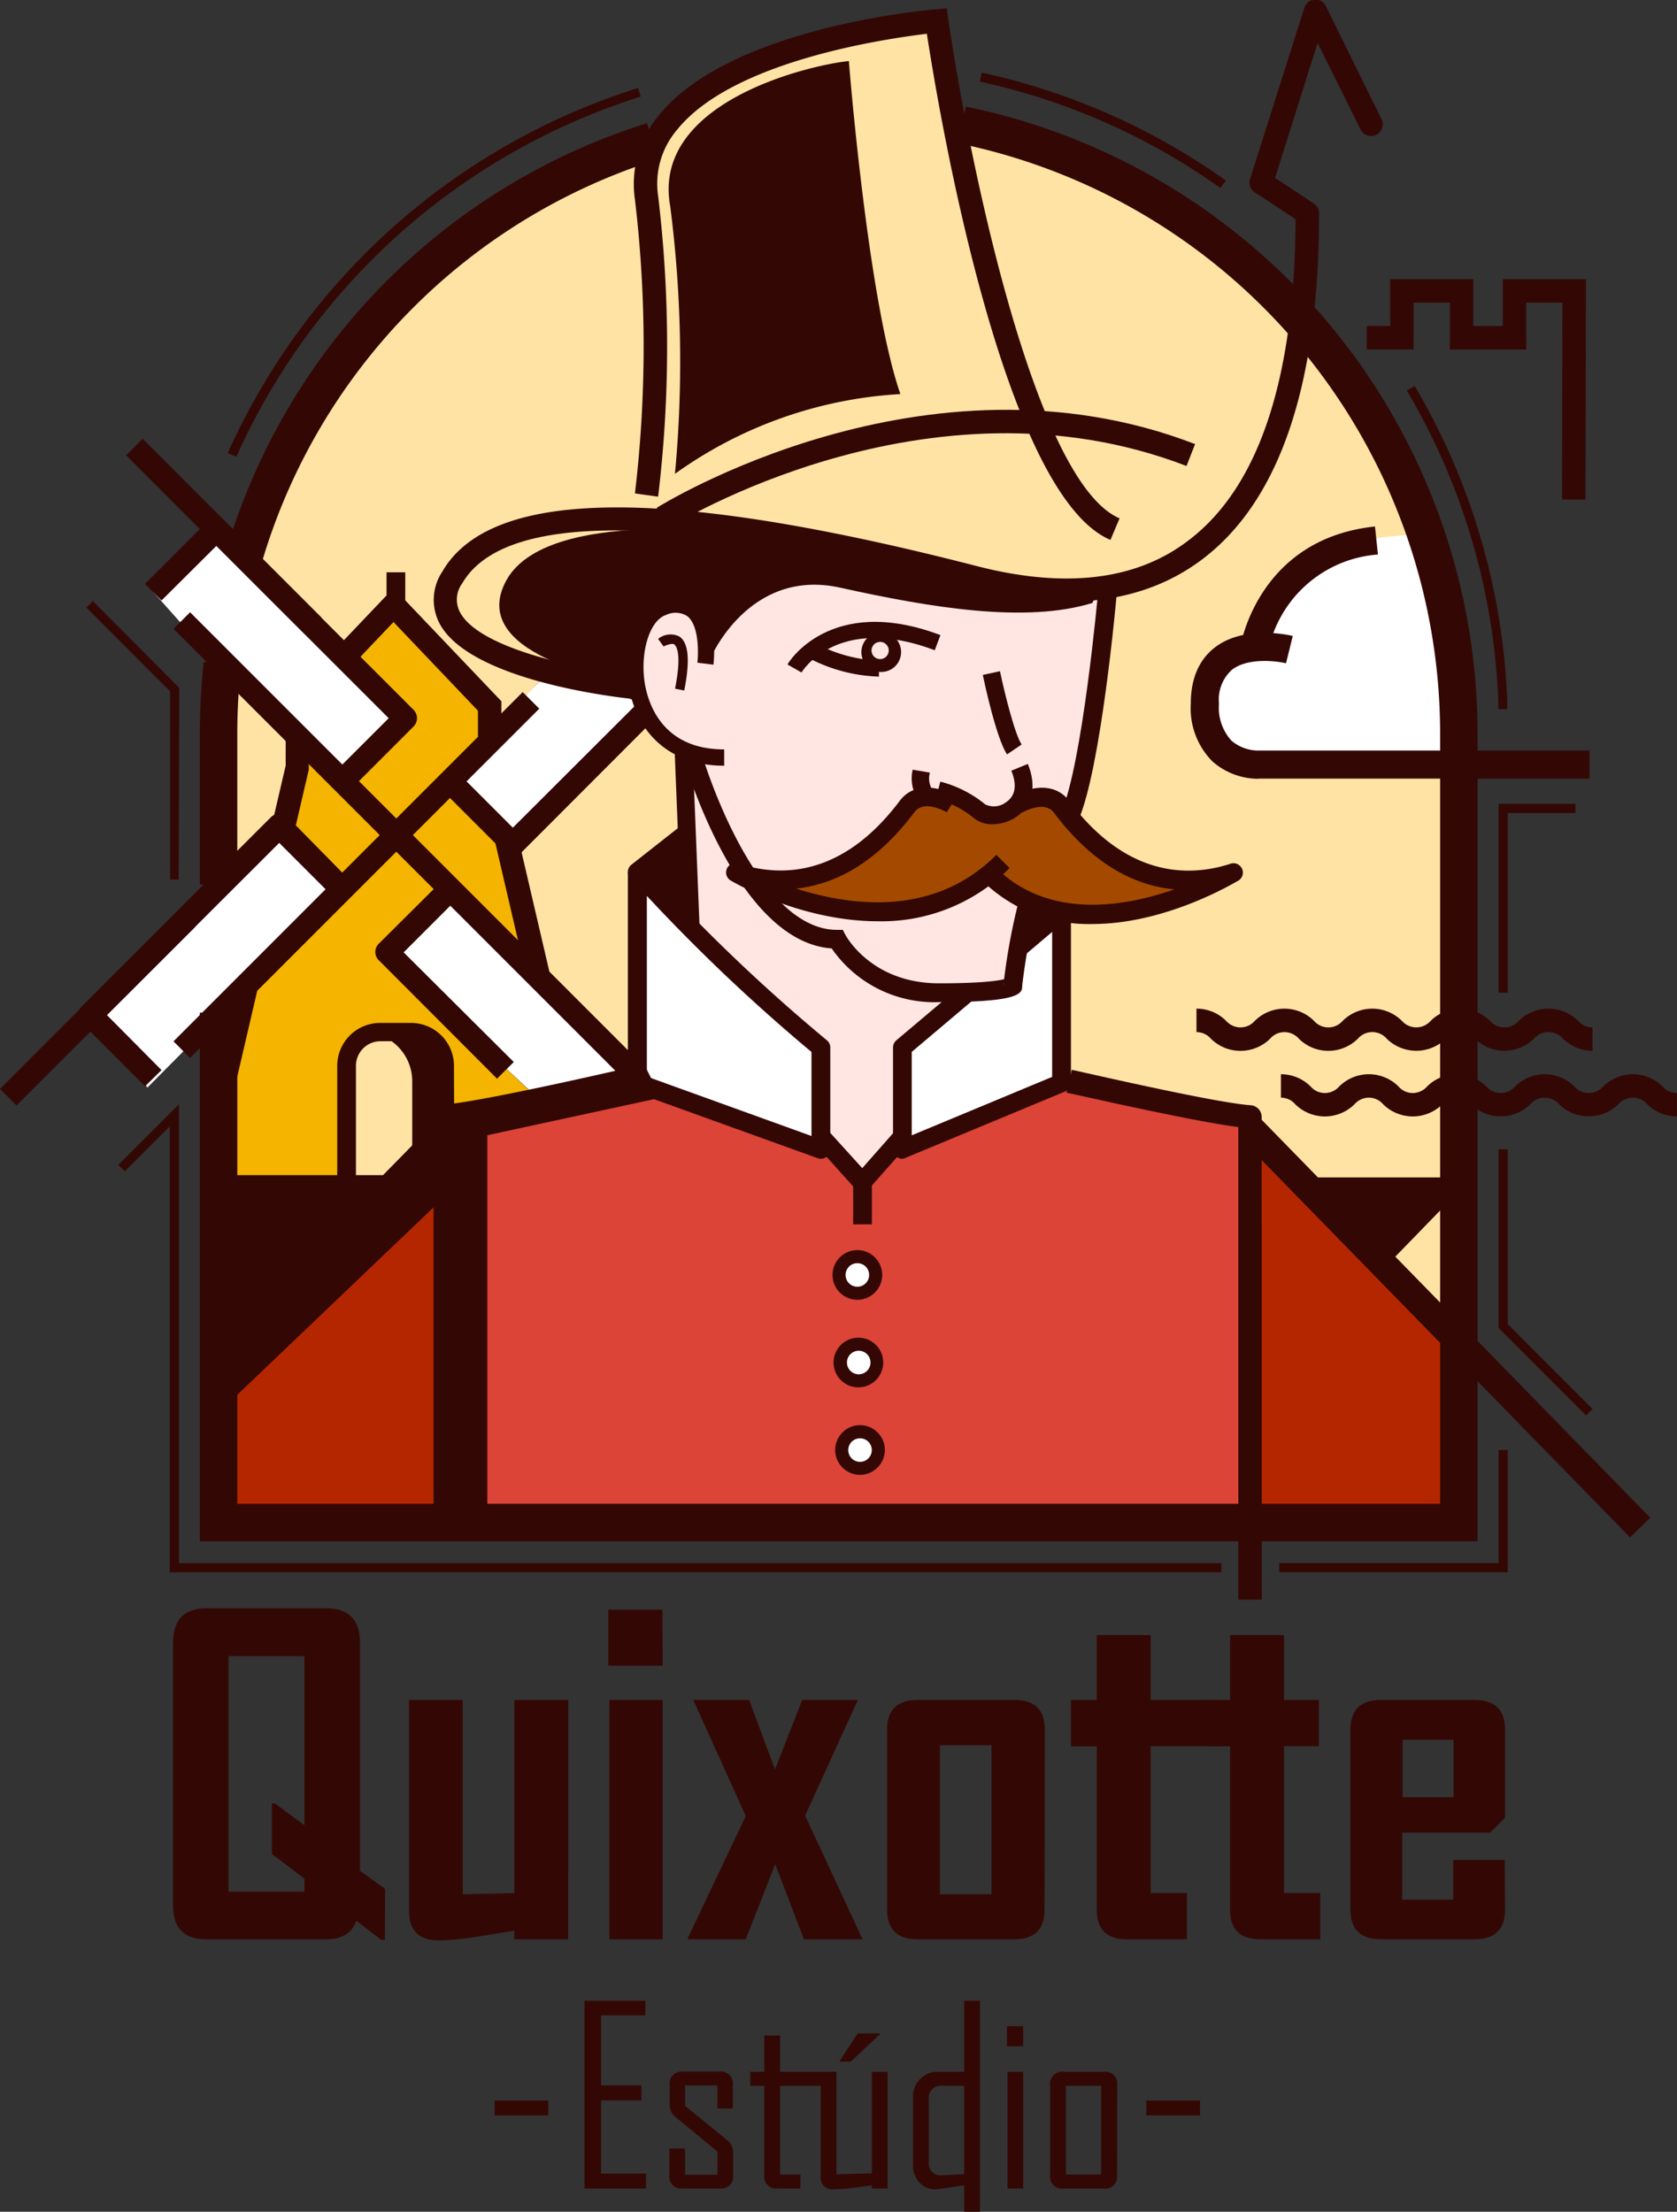 <svg id="Layer_1" data-name="Layer 1" xmlns="http://www.w3.org/2000/svg" viewBox="0 0 195.19 257.39"><rect x="0" y="0" width="195.19" height="257.39" fill="#333333" stroke="none"/><defs><style>.cls-1{fill:#db4437;}.cls-2{fill:#ffe3a4;}.cls-3{fill:#fff;}.cls-4{fill:#ffe6e3;}.cls-5{fill:#a44a00;}.cls-6{fill:#f4b400;}.cls-7{fill:#b42600;}.cls-8{fill:#330804;}</style></defs><polygon class="cls-1" points="25.19 161.61 54.88 129.79 73.65 125.75 95.55 133.75 99.95 136.75 101.93 135.76 103.94 133.48 111.15 132.11 123.56 126.05 146.94 131.48 171.36 157.76 169.8 177.18 25.19 177.63 25.19 161.61"/><path class="cls-2" d="M172,140V87.17s1.49-54-58.85-70.16l-3-12.1S88.32,6.3,79.41,16.16l-3.35,3.08s-34.77,9.1-46.37,47.7L40.37,78.72l7-5.49L57.57,84l.62,4.2,6.63-7.39,10,1.36,1.22,3.43L60.92,100.72l3.81,16.34,10.11,11.16,20,7.57,3.12-.53,3.88,5.66,4.37-5.58,20-7.31,20.68,4.55,13.79,16.13L169.5,156l2.13-2Z" transform="translate(-1.2 -2.47)"/><polygon class="cls-3" points="74.21 103.45 74.21 126.29 95.55 133.32 95.92 121.85 74.21 102.09 74.21 103.45"/><polygon class="cls-3" points="105.03 121.9 105.74 133.75 124.45 126.25 123.32 107 118.63 110.42 117.46 115.15 111.15 115.94 105.03 121.9"/><polygon class="cls-2" points="26.24 77.3 25.7 102.94 32.92 96.52 35.65 86.03 26.24 77.3"/><path class="cls-3" d="M171,91.46l-26.38-.35s-7.56-7.24.37-12.76l2.86-.34S146.46,64.7,167.21,64.7C167.21,64.7,172.21,81.19,171,91.46Z" transform="translate(-1.2 -2.47)"/><path class="cls-4" d="M81.91,90.64s-10.19-5.28-5.58-15.16,7,2.74,7,2.74l5-6s7.05-3.47,9.53-2.48,25.32,5.58,32.52,1.7l-4.12,25.89,4.12,5.08s8.54,3.76,12.28,2.13c0,0-7.24,7.35-22.54,2.73l-1.11,10.38S104.3,122,98.82,111.76C98.82,111.76,89.3,113.3,81.91,90.64Z" transform="translate(-1.2 -2.47)"/><path class="cls-4" d="M80.71,91.46l1.07,20.1,14.94,13.9,0,10.33,4.84,4.25,4.64-4.7,1.11-11.77,5-5.16s-10.34-.1-13.53-6.65c0,0-8.34,2.5-16.54-20Z" transform="translate(-1.2 -2.47)"/><path class="cls-5" d="M87,104.09s11.68,4,20.4-7.84c0,0,3.35-1,3.94,0s.45-1,.45-1,3.51,2.39,4.85,2.11a43.9,43.9,0,0,0,5.56-1.76c1-.45,9.27,11.62,19.5,9.16,0,0-10.54,9.32-24.92-.18C116.75,104.56,103.8,114.16,87,104.09Z" transform="translate(-1.2 -2.47)"/><polygon class="cls-6" points="25.4 127.57 25.66 117.95 45.8 97.82 52.61 103.55 46.07 112.27 62.93 128.15 51.46 130.54 49.38 120.44 42.42 121.31 40.74 123.01 40.56 138.22 25.4 137.67 25.4 127.57"/><polygon class="cls-6" points="45.66 96.94 51.73 91.62 58.81 98.27 62.93 114.05 45.66 96.94"/><polygon class="cls-6" points="39.07 75.83 45.45 69.36 57.05 82.57 57.05 86.92 46.1 97.29 39.09 90.97 46.63 82.93 39.07 75.83"/><polygon class="cls-6" points="35.13 86.86 33.63 97.23 39.17 104.13 45.88 97.42 35.13 86.86"/><path class="cls-3" d="M11.71,119.74l22-20.65s7.16,6.69,6.65,7.51-22,22.43-22,22.43l-6.78-8.54Z" transform="translate(-1.2 -2.47)"/><polygon class="cls-3" points="21.77 73.3 40.09 90.68 47.19 83.11 25.19 61.58 17.85 68.91 21.77 73.3"/><polygon class="cls-3" points="58.82 83.48 64.24 77.76 75.13 82.03 58.9 98.99 52.9 90.68 58.82 83.48"/><polygon class="cls-3" points="44.64 111.03 51.94 103 73.65 125.75 64.02 129.11 44.64 111.03"/><path class="cls-2" d="M41,141.68s-1.76-18.89,3.93-18.83,8.49,4.29,8,6.84-1.88,9.53-1.88,9.53Z" transform="translate(-1.2 -2.47)"/><polygon class="cls-7" points="145.76 132.2 145.76 177.63 169.8 177.18 169.59 154.91 145.76 132.2"/><polygon class="cls-7" points="53.82 177.63 53.82 132.68 24.8 163.66 24.8 178.92 53.82 177.63"/><path class="cls-8" d="M124.91,58.27" transform="translate(-1.2 -2.47)"/><path class="cls-8" d="M74.81,83.79h-.14c-1.93-.2-19-2.18-22.37-8.88a5.92,5.92,0,0,1,.37-5.9c5.62-9.75,26-10,62.31-.64C125.3,71,133.62,70,139.71,65.22,147.76,59,151.89,46.46,152,28c-.88-.6-2.66-1.79-4.74-3.12a1.37,1.37,0,0,1-.57-1.56L153,3.43a1.36,1.36,0,0,1,1.19-1,1.34,1.34,0,0,1,1.33.75L162,16.33a1.36,1.36,0,1,1-2.44,1.22l-5-10.09-4.95,15.72c2.59,1.67,4.53,3,4.53,3a1.35,1.35,0,0,1,.59,1.12c0,19.72-4.49,33.2-13.35,40.07-6.79,5.27-15.91,6.48-27.08,3.62C79.83,62.15,59.89,61.94,55,70.36a3.16,3.16,0,0,0-.29,3.3c2.32,4.57,15.38,6.9,20.21,7.41a1.36,1.36,0,0,1-.14,2.72Z" transform="translate(-1.2 -2.47)"/><path class="cls-8" d="M130.45,65.3C117.87,60,110.38,14.89,109.08,6.4,104.17,7,86.43,9.56,80,17.58a9.68,9.68,0,0,0-2.2,7.69,146.83,146.83,0,0,1,0,35l-2.7-.38a144.83,144.83,0,0,0,0-34.21,12.43,12.43,0,0,1,2.77-9.77C86.07,5.66,109.14,3.63,110.12,3.55l1.28-.11.18,1.28c2.12,14.7,9.82,53.79,19.93,58.07Z" transform="translate(-1.2 -2.47)"/><path class="cls-8" d="M126.68,98l-2-.9c2.51-5.6,4.31-25.53,4.33-25.73l2.17.19C131.11,72.39,129.34,92.05,126.68,98Z" transform="translate(-1.2 -2.47)"/><path class="cls-8" d="M110.53,119.09A14.54,14.54,0,0,1,98,112.84c-11-.77-17.05-21.46-17.31-22.36l2.1-.6c0,.2,6.11,20.8,15.84,20.8h.66l.31.58c.12.23,3.1,5.64,10.89,5.64,5,0,6.93-.31,7.58-.48a72.07,72.07,0,0,1,1.72-9.16l2.11.58a72.49,72.49,0,0,0-1.73,9.39C120.22,118.19,119.49,119.09,110.53,119.09Zm7.53-2.21a.8.8,0,0,0,0,.23A1.62,1.62,0,0,0,118.06,116.88Z" transform="translate(-1.2 -2.47)"/><path class="cls-8" d="M118.41,90.26c-1.26-1.89-2.67-8.51-2.82-9.25l2-.43c.56,2.68,1.74,7.36,2.52,8.53Z" transform="translate(-1.2 -2.47)"/><path class="cls-8" d="M116.74,98.39a3.34,3.34,0,0,1-2.35-.85,11.76,11.76,0,0,0-4.28-2.11l.54-2a13.6,13.6,0,0,1,5.21,2.64,2.32,2.32,0,0,0,2.43-.24c1.09-.72,1.31-2,.62-3.67l1.92-.79c1.07,2.59.55,4.91-1.38,6.19A5,5,0,0,1,116.74,98.39Z" transform="translate(-1.2 -2.47)"/><path class="cls-8" d="M108.09,95.59a4.52,4.52,0,0,1-.66-3.55l2,.34a2.58,2.58,0,0,0,.28,2Z" transform="translate(-1.2 -2.47)"/><path class="cls-8" d="M128.37,110a17.64,17.64,0,0,1-12.91-5.11l1.55-1.55c6.17,6.18,15,4.68,20.87,2.63-4.4-.42-9.35-2.72-14-8.91-1.15-1.54-3.74,0-3.76,0L119,95.18c1.48-.92,4.78-2,6.66.52,6.63,8.83,13.8,8.86,18.66,7.32a1.09,1.09,0,0,1,.89,2C144.69,105.3,136.86,110,128.37,110Z" transform="translate(-1.2 -2.47)"/><path class="cls-8" d="M103.36,109.68c-9,0-16.91-4.61-17-4.68a1.09,1.09,0,0,1,.89-2c7,2.2,13.41-.33,18.66-7.32,1.87-2.5,5.17-1.44,6.65-.52L111.39,97s-2.62-1.57-3.77,0c-4.56,6.08-9.41,8.41-13.75,8.88,6.3,2,16,3.37,23.3-3.93l1.54,1.54A21,21,0,0,1,103.36,109.68Z" transform="translate(-1.2 -2.47)"/><path class="cls-8" d="M83.85,79.16S88.3,68.49,99,70.86s21.64,4.15,29.34,1.78l.55-1.07L88,64.64S64.88,61.38,60.14,70,72.59,81.53,72.59,81.53l3.26.89s-1-12.8,5-9C85.2,76.21,83.85,79.16,83.85,79.16Z" transform="translate(-1.2 -2.47)"/><path class="cls-8" d="M79.09,63.87l-1.46-2.3c.31-.2,31.26-19.54,62.67-7.42l-1,2.55C109.22,45.09,79.39,63.68,79.09,63.87Z" transform="translate(-1.2 -2.47)"/><path class="cls-8" d="M161.56,37.66" transform="translate(-1.2 -2.47)"/><rect class="cls-8" x="80.13" y="89.32" width="2.08" height="21.45" transform="translate(-5.13 0.85) rotate(-2.29)"/><path class="cls-8" d="M173.18,181.83H24.46V120.39h4.36v57.08h140V87.76a70.17,70.17,0,0,0-56.07-68.61l.86-4.28a74.54,74.54,0,0,1,59.57,72.89Z" transform="translate(-1.2 -2.47)"/><rect class="cls-8" x="23.26" y="117.85" width="4.37" height="0.34"/><path class="cls-8" d="M28.82,105.41H24.46V87.76a76.29,76.29,0,0,1,.45-8.28l4.34.48a72.53,72.53,0,0,0-.43,7.8Z" transform="translate(-1.2 -2.47)"/><path class="cls-8" d="M31.78,67.57,27.6,66.32A74.25,74.25,0,0,1,76.51,16.8L77.82,21A69.9,69.9,0,0,0,31.78,67.57Z" transform="translate(-1.2 -2.47)"/><path class="cls-8" d="M96.75,137.32a1,1,0,0,1-.38-.07L75,129.55a1.1,1.1,0,0,1-.72-1l0-24.31a1.26,1.26,0,0,1,0-.39,1.08,1.08,0,0,1,.42-.76l5.44-4.28,1.35,1.72L77,104.05a204.84,204.84,0,0,0,20.43,19.47,1.08,1.08,0,0,1,.41.85v11.86a1.11,1.11,0,0,1-.47.89A1.07,1.07,0,0,1,96.75,137.32Zm-20.26-9.57,19.16,6.92v-9.78a209.91,209.91,0,0,1-19.16-18.16Z" transform="translate(-1.2 -2.47)"/><path class="cls-8" d="M123.63,108.69" transform="translate(-1.2 -2.47)"/><path class="cls-8" d="M119.27,115.62" transform="translate(-1.2 -2.47)"/><path class="cls-8" d="M119.58,115.19" transform="translate(-1.2 -2.47)"/><rect class="cls-8" x="119.1" y="109.94" width="6.14" height="1.94" transform="translate(-43.93 102.67) rotate(-40.23)"/><path class="cls-8" d="M119.83,112.89" transform="translate(-1.2 -2.47)"/><path class="cls-8" d="M106.23,137.32a1.07,1.07,0,0,1-.61-.19,1.08,1.08,0,0,1-.48-.9V124.37a1.1,1.1,0,0,1,.39-.84l7.28-6.14a1.09,1.09,0,1,1,1.4,1.67l-6.89,5.82v9.71l16.34-6.8v-19a1.1,1.1,0,0,1,2.19,0v19.7a1.1,1.1,0,0,1-.68,1l-18.52,7.7A1,1,0,0,1,106.23,137.32Z" transform="translate(-1.2 -2.47)"/><path class="cls-8" d="M148.06,188.63h-2.73v-55c-5.68-.73-19.36-3.9-20-4l.62-2.66c.16,0,16.54,3.83,20.82,4.12a1.37,1.37,0,0,1,1.28,1.36Z" transform="translate(-1.2 -2.47)"/><path class="cls-8" d="M54.39,180.1H51.66V132.37A1.37,1.37,0,0,1,52.93,131c4.29-.29,21.43-4.27,21.6-4.31l.62,2.66c-.66.15-15,3.48-20.76,4.24Z" transform="translate(-1.2 -2.47)"/><circle class="cls-3" cx="99.8" cy="148.37" r="2.13"/><path class="cls-8" d="M101,153.73a2.89,2.89,0,1,1,2.88-2.89A2.89,2.89,0,0,1,101,153.73Zm0-4.26a1.37,1.37,0,1,0,1.36,1.37A1.37,1.37,0,0,0,101,149.47Z" transform="translate(-1.2 -2.47)"/><circle class="cls-3" cx="99.95" cy="158.56" r="2.13"/><path class="cls-8" d="M101.15,163.92A2.89,2.89,0,1,1,104,161,2.89,2.89,0,0,1,101.15,163.92Zm0-4.26a1.37,1.37,0,1,0,1.37,1.37A1.37,1.37,0,0,0,101.15,159.66Z" transform="translate(-1.2 -2.47)"/><circle class="cls-3" cx="100.1" cy="168.74" r="2.13"/><path class="cls-8" d="M101.3,174.1a2.89,2.89,0,1,1,2.89-2.89A2.9,2.9,0,0,1,101.3,174.1Zm0-4.25a1.37,1.37,0,1,0,1.37,1.36A1.37,1.37,0,0,0,101.3,169.85Z" transform="translate(-1.2 -2.47)"/><rect class="cls-8" x="21" y="145.91" width="37.66" height="2.96" transform="translate(-94.46 70.12) rotate(-45.54)"/><rect class="cls-8" x="167.86" y="124.75" width="3.28" height="64.7" transform="translate(-62.73 160.65) rotate(-44.32)"/><path class="cls-8" d="M53.58,201.48" transform="translate(-1.2 -2.47)"/><path class="cls-8" d="M46,228.21h-.44L42.68,226c-.51,1.43-1.68,2.15-3.5,2.15h-14q-3.84,0-3.84-3.94V193.63q0-4,3.92-4H39.18q3.91,0,3.92,4v26.55l2.92,2.1Zm-9.37-5.6v-1.52l-3.78-2.86v-5.88h.38l3.4,2.54V195.2H27.8v27.41Z" transform="translate(-1.2 -2.47)"/><path class="cls-8" d="M67.33,228.15H61.05v-1l-4.39.71a29.43,29.43,0,0,1-4.41.42c-2.3,0-3.44-1.15-3.44-3.45V200.3h6.25v22.61l6-.14V200.3h6.28Z" transform="translate(-1.2 -2.47)"/><path class="cls-8" d="M78.33,196.31H72V189.8h6.31Zm0,31.84h-6.2V200.3h6.2Z" transform="translate(-1.2 -2.47)"/><path class="cls-8" d="M101.6,228.15H94.77l-3.34-8.74L88,228.15H81.26V228L88,213.81,81.89,200.3H88.4l3,8.08,3.17-8.08H101v.11l-6.09,13.35Z" transform="translate(-1.2 -2.47)"/><path class="cls-8" d="M122.78,224.7q0,3.45-3.5,3.45H108q-3.56,0-3.55-3.45V203.75q0-3.45,3.55-3.45h11.31q3.5,0,3.5,3.45Zm-6.18-1.79V205.57h-6v17.34Z" transform="translate(-1.2 -2.47)"/><path class="cls-8" d="M139.35,228.15h-7c-2.34,0-3.5-1.15-3.5-3.45v-19h-3V200.3h3v-7.55h6.28v7.55h6.92v5.38h-6.92v17.09h4.22Z" transform="translate(-1.2 -2.47)"/><path class="cls-8" d="M154.87,228.15h-7q-3.5,0-3.5-3.45v-19h-3V200.3h3v-7.55h6.28v7.55h4.06v5.38h-4.06v17.09h4.22Z" transform="translate(-1.2 -2.47)"/><path class="cls-8" d="M176.38,224.7q0,3.45-3.56,3.45H161.93q-3.56,0-3.55-3.45V203.75q0-3.45,3.55-3.45h10.89q3.56,0,3.56,3.45V214l-1.74,1.74H164.41v7.8h5.93v-4.63h6Zm-6-13.09v-6.67h-5.93v6.67Z" transform="translate(-1.2 -2.47)"/><path class="cls-8" d="M101.52,141.13a1.09,1.09,0,0,1-.81-.36l-4.78-5.32L97.56,134l4,4.41,3.89-4.41,1.64,1.45-4.71,5.32A1.47,1.47,0,0,1,101.52,141.13Z" transform="translate(-1.2 -2.47)"/><path class="cls-8" d="M80.84,82.83l-1.07-.22c.83-4.18.12-5-.11-5.16s-1.06.14-1.22.26l-.64-.89a2.3,2.3,0,0,1,2.45-.29C81.35,77.24,81.54,79.3,80.84,82.83Z" transform="translate(-1.2 -2.47)"/><path class="cls-8" d="M148.79,78.32l-3.24-.48c0-.13,2-12.67,15.69-14.1l.34,3.26A14.1,14.1,0,0,0,148.79,78.32Z" transform="translate(-1.2 -2.47)"/><path class="cls-8" d="M147.69,93.1a8.12,8.12,0,0,1-5.35-2,8.77,8.77,0,0,1-2.54-6.75c0-2.89.94-5.08,2.77-6.51,3.49-2.72,8.87-1.42,9.1-1.36l-.79,3.18c-1.13-.28-4.46-.68-6.3.76a4.67,4.67,0,0,0-1.5,3.93,5.69,5.69,0,0,0,1.46,4.32,4.85,4.85,0,0,0,3.33,1.14h38.34v3.27H147.69Z" transform="translate(-1.2 -2.47)"/><path class="cls-8" d="M196.38,132.39a4.9,4.9,0,0,1-3.45-1.41,2.22,2.22,0,0,0-3.36,0,4.93,4.93,0,0,1-6.9,0,2.21,2.21,0,0,0-3.35,0,4.93,4.93,0,0,1-6.9,0,2.18,2.18,0,0,0-1.67-.77,2.21,2.21,0,0,0-1.67.77,4.91,4.91,0,0,1-6.89,0,2.18,2.18,0,0,0-1.66-.77,2.22,2.22,0,0,0-1.68.77,4.91,4.91,0,0,1-6.89,0,2.18,2.18,0,0,0-1.67-.77v-2.73a4.9,4.9,0,0,1,3.45,1.42,2.18,2.18,0,0,0,1.67.77,2.25,2.25,0,0,0,1.67-.77,4.89,4.89,0,0,1,6.89,0,2.18,2.18,0,0,0,1.66.77,2.25,2.25,0,0,0,1.68-.77,4.88,4.88,0,0,1,6.88,0,2.22,2.22,0,0,0,3.36,0,4.89,4.89,0,0,1,6.89,0,2.22,2.22,0,0,0,3.36,0,4.9,4.9,0,0,1,6.9,0,2.25,2.25,0,0,0,1.68.77Z" transform="translate(-1.2 -2.47)"/><polygon class="cls-8" points="26.43 136.75 45.85 136.75 26.43 155.86 26.43 136.75"/><line class="cls-8" x1="153.35" y1="156.13" x2="153.35" y2="139.12"/><polyline class="cls-8" points="152.8 139.12 152.8 137.02 171.36 137.02 160.8 147.89"/><path class="cls-8" d="M94.49,80.73l-1.63-.93c0-.09,4.91-8.29,17.8-3.42L110,78.14C98.59,73.83,94.53,80.66,94.49,80.73Z" transform="translate(-1.2 -2.47)"/><path class="cls-8" d="M103.5,81.21a18.72,18.72,0,0,1-7.86-2l.89-1.66a17.13,17.13,0,0,0,7,1.8Z" transform="translate(-1.2 -2.47)"/><path class="cls-8" d="M103.77,76.05a2.31,2.31,0,1,0,2.31,2.3A2.3,2.3,0,0,0,103.77,76.05Zm-.13,3.12a1,1,0,1,1,1-1A1,1,0,0,1,103.64,79.17Z" transform="translate(-1.2 -2.47)"/><path class="cls-8" d="M79.76,57.61a141.17,141.17,0,0,0-.55-31.12C77,14.48,95,10.11,100,9.57c0,0,2.19,27.84,6,38.76A49.81,49.81,0,0,0,79.76,57.61Z" transform="translate(-1.2 -2.47)"/><polygon class="cls-8" points="27.24 162.68 51.91 139.12 52.9 132.11 46.79 136.61 25.45 159.23 27.24 162.68"/><polygon class="cls-8" points="174.24 40.67 168.75 40.67 168.75 35.21 164.54 35.21 164.53 40.67 159.08 40.66 159.08 37.93 161.81 37.94 161.81 32.48 171.48 32.48 171.48 37.94 174.24 37.94 174.24 40.67"/><polygon class="cls-8" points="184.54 58.14 181.81 58.14 181.85 35.22 177.64 35.22 177.64 40.68 172.18 40.67 172.18 37.94 174.91 37.94 174.91 32.48 184.59 32.49 184.54 58.14"/><path class="cls-8" d="M54.1,141.68H40.45V126.51a5,5,0,0,1,5-5h3.59a5,5,0,0,1,5,5Zm-11.47-2.19h9.29v-13a2.86,2.86,0,0,0-2.85-2.85H45.48a2.86,2.86,0,0,0-2.85,2.85Z" transform="translate(-1.2 -2.47)"/><path class="cls-8" d="M47.27,122.57a5.76,5.76,0,0,0-1.91.33,5.73,5.73,0,0,1,3.82,5.4v12.29H53V128.3A5.74,5.74,0,0,0,47.27,122.57Z" transform="translate(-1.2 -2.47)"/><path class="cls-8" d="M60.92,102.08a1.36,1.36,0,0,1-1-.4l-7.33-7.33,1.93-1.93,6.37,6.37L75.1,84.61,77,86.54,61.88,101.68A1.32,1.32,0,0,1,60.92,102.08Z" transform="translate(-1.2 -2.47)"/><rect class="cls-8" x="44.08" y="90.45" width="22.16" height="2.73" transform="translate(-49.96 63.42) rotate(-45)"/><path class="cls-8" d="M18.08,128.89l-7.33-7.34a1.33,1.33,0,0,1-.4-1,1.37,1.37,0,0,1,.4-1l22-22a1.41,1.41,0,0,1,1.93,0L42,105l-1.93,1.93-6.37-6.37L13.64,120.59,20,127Z" transform="translate(-1.2 -2.47)"/><rect class="cls-8" x="17.18" y="110.78" width="35.3" height="2.73" transform="translate(-70.29 55) rotate(-45)"/><rect class="cls-8" x="-2.15" y="118.38" width="29.42" height="2.73" transform="translate(-82.16 41.46) rotate(-44.98)"/><path class="cls-8" d="M59.05,128,45.29,114.22a1.35,1.35,0,0,1,0-1.93L52.62,105l1.93,1.93-6.37,6.37L61,126.06Z" transform="translate(-1.2 -2.47)"/><rect class="cls-8" x="59.8" y="93.93" width="2.73" height="39.13" transform="translate(-63.54 74.02) rotate(-45)"/><path class="cls-8" d="M42,94.35l-1.93-1.93,6.37-6.37L26.38,66,20,72.35l-1.93-1.93,7.34-7.34a1.37,1.37,0,0,1,1.93,0l22,22a1.37,1.37,0,0,1,0,1.93Z" transform="translate(-1.2 -2.47)"/><rect class="cls-8" x="33.47" y="69.52" width="2.73" height="35.3" transform="translate(-52.63 47.69) rotate(-45)"/><rect class="cls-8" x="25.87" y="50.19" width="2.73" height="29.42" transform="translate(-39.11 35.79) rotate(-45)"/><path class="cls-8" d="M34.22,86.31" transform="translate(-1.2 -2.47)"/><path class="cls-8" d="M70.66,122.81" transform="translate(-1.2 -2.47)"/><path class="cls-8" d="M85.49,91.58c-6,0-10.16-3.49-11.11-9.32-.74-4.58.92-9.06,3.71-10a4.33,4.33,0,0,1,4.33.47c2.37,1.94,1.88,6.57,1.82,7.09l-1.87-.23c.13-1.13.19-4.31-1.15-5.4a2.55,2.55,0,0,0-2.53-.14c-1.88.63-3,4.32-2.45,7.89.38,2.33,2,7.74,9.25,7.74Z" transform="translate(-1.2 -2.47)"/><path class="cls-8" d="M186.56,124.75a4.86,4.86,0,0,1-3.45-1.41,2.23,2.23,0,0,0-3.37,0,4.91,4.91,0,0,1-6.89,0,2.22,2.22,0,0,0-3.36,0,4.91,4.91,0,0,1-6.89,0,2.22,2.22,0,0,0-3.35,0,4.88,4.88,0,0,1-6.88,0,2.24,2.24,0,0,0-1.67-.76,2.18,2.18,0,0,0-1.67.77,4.91,4.91,0,0,1-6.89,0,2.22,2.22,0,0,0-1.68-.77v-2.73a4.86,4.86,0,0,1,3.45,1.42,2.24,2.24,0,0,0,1.67.76,2.21,2.21,0,0,0,1.67-.76,4.89,4.89,0,0,1,6.89,0,2.21,2.21,0,0,0,3.34,0,4.89,4.89,0,0,1,6.89,0,2.23,2.23,0,0,0,3.35,0,4.9,4.9,0,0,1,6.9,0,2.23,2.23,0,0,0,3.35,0,4.91,4.91,0,0,1,6.91,0,2.24,2.24,0,0,0,1.68.76Z" transform="translate(-1.2 -2.47)"/><polygon class="cls-8" points="142.16 182.97 19.76 182.97 19.76 131.08 14.53 136.32 13.77 135.56 20.83 128.5 20.83 181.9 142.16 181.9 142.16 182.97"/><polygon class="cls-8" points="175.49 182.97 148.89 182.97 148.89 181.9 174.42 181.9 174.42 168.74 175.49 168.74 175.49 182.97"/><polygon class="cls-8" points="184.6 164.72 174.42 154.54 174.42 133.75 175.49 133.75 175.49 154.09 185.36 163.97 184.6 164.72"/><polygon class="cls-8" points="175.49 115.53 174.42 115.53 174.42 93.54 183.37 93.54 183.37 94.62 175.49 94.62 175.49 115.53"/><path class="cls-8" d="M175.59,85l0-.94a76.83,76.83,0,0,0-10.65-36.14l.92-.54A77.91,77.91,0,0,1,176.63,84l0,1Z" transform="translate(-1.2 -2.47)"/><path class="cls-8" d="M143.24,24.35a76,76,0,0,0-28-12.38l.23-1.05a77.17,77.17,0,0,1,28.41,12.56Z" transform="translate(-1.2 -2.47)"/><path class="cls-8" d="M22,104.82H21V87c0-.54,0-3.15,0-4.07l-9.75-9.75.76-.76L22.05,82.5v.23c0,.59,0,3.69,0,4.28Z" transform="translate(-1.2 -2.47)"/><path class="cls-8" d="M28.71,55.63l-1-.44A77.94,77.94,0,0,1,75.46,12.71l.32,1A76.89,76.89,0,0,0,28.71,55.63Z" transform="translate(-1.2 -2.47)"/><path class="cls-8" d="M75.39,104l5.46-3.82s.54,7.64.54,8.19-1.09.54-1.09.54Z" transform="translate(-1.2 -2.47)"/><polygon class="cls-8" points="119.5 105.91 118.97 110.13 123.32 107 122.78 106.45 120.05 105.36 119.5 105.91"/><polygon class="cls-8" points="76.92 127.74 56.72 132.11 56.72 176.33 51.81 176.33 51.81 130.47 66.55 127.2 75.28 124.47 76.92 127.74"/><rect class="cls-8" x="60.64" y="99.68" width="2.73" height="16.82" transform="translate(-24.1 14.41) rotate(-13.11)"/><rect class="cls-8" x="20.77" y="122.95" width="14.91" height="2.73" transform="translate(-100.46 121.13) rotate(-76.89)"/><polygon class="cls-8" points="34.1 97.48 31.44 96.86 33.25 89.1 33.25 85.37 35.98 85.37 35.94 89.57 34.1 97.48"/><polygon class="cls-8" points="58.36 85.71 55.63 85.71 55.63 82.71 45.8 72.39 41.06 77.37 39.09 75.49 44.95 69.33 46.66 69.33 58.36 81.61 58.36 85.71"/><rect class="cls-8" x="44.99" y="66.6" width="2.18" height="4.91"/><rect class="cls-8" x="99.3" y="137.57" width="2.18" height="4.91"/><path class="cls-8" d="M76.4,257.16H69.23V235.31h7.09V237H71.17v8.15h4.69v1.75H71.17v8.51H76.4Z" transform="translate(-1.2 -2.47)"/><path class="cls-8" d="M86.53,255.58A1.4,1.4,0,0,1,85,257.16H80.69a1.4,1.4,0,0,1-1.58-1.58V252.5h1.83v3.05H84.7v-2.7l-4.86-4a1.78,1.78,0,0,1-.7-1.46v-2.26a1.4,1.4,0,0,1,1.58-1.58h4.2a1.4,1.4,0,0,1,1.58,1.58v2.71H84.7v-2.68H80.94v2.37l4.9,4a1.8,1.8,0,0,1,.69,1.48Z" transform="translate(-1.2 -2.47)"/><path class="cls-8" d="M94.36,257.16H91.72a1.39,1.39,0,0,1-1.56-1.58V245.21H88.52v-1.64h1.64v-4.23H92v4.23h6.22v1.64H92v10.32h2.37Z" transform="translate(-1.2 -2.47)"/><path class="cls-8" d="M104.51,257.16h-1.83v-.38l-2.22.3a18.55,18.55,0,0,1-2.22.16,1.33,1.33,0,0,1-1.51-1.5V243.57h1.83V255.5l4.12-.11V243.57h1.83Zm-.85-18-3.42,3.22h-1.3v-.08l2.09-3.2h2.63Z" transform="translate(-1.2 -2.47)"/><path class="cls-8" d="M115.26,259.86h-1.84v-3.08c-2,.31-3.1.46-3.31.46a2.43,2.43,0,0,1-1.91-.8,2.83,2.83,0,0,1-.73-2v-7.95a2.83,2.83,0,0,1,.82-2.08,2.78,2.78,0,0,1,2.07-.84h3.06v-8.26h1.84Zm-1.84-4.39V245.21h-2.57a1.38,1.38,0,0,0-1.54,1.58v7.26a1.37,1.37,0,0,0,1.54,1.56C111.09,255.61,112,255.56,113.42,255.47Z" transform="translate(-1.2 -2.47)"/><path class="cls-8" d="M120.29,240.6H118.4v-2.34h1.89Zm0,16.56h-1.83V243.57h1.83Z" transform="translate(-1.2 -2.47)"/><path class="cls-8" d="M131.22,255.58a1.4,1.4,0,0,1-1.58,1.58H125a1.39,1.39,0,0,1-1.57-1.58V245.15a1.39,1.39,0,0,1,1.57-1.58h4.66a1.4,1.4,0,0,1,1.58,1.58Zm-1.86-.05V245.21h-4.09v10.32Z" transform="translate(-1.2 -2.47)"/><rect class="cls-8" x="57.57" y="244.45" width="6.25" height="1.73"/><rect class="cls-8" x="133.42" y="244.45" width="6.25" height="1.73"/></svg>